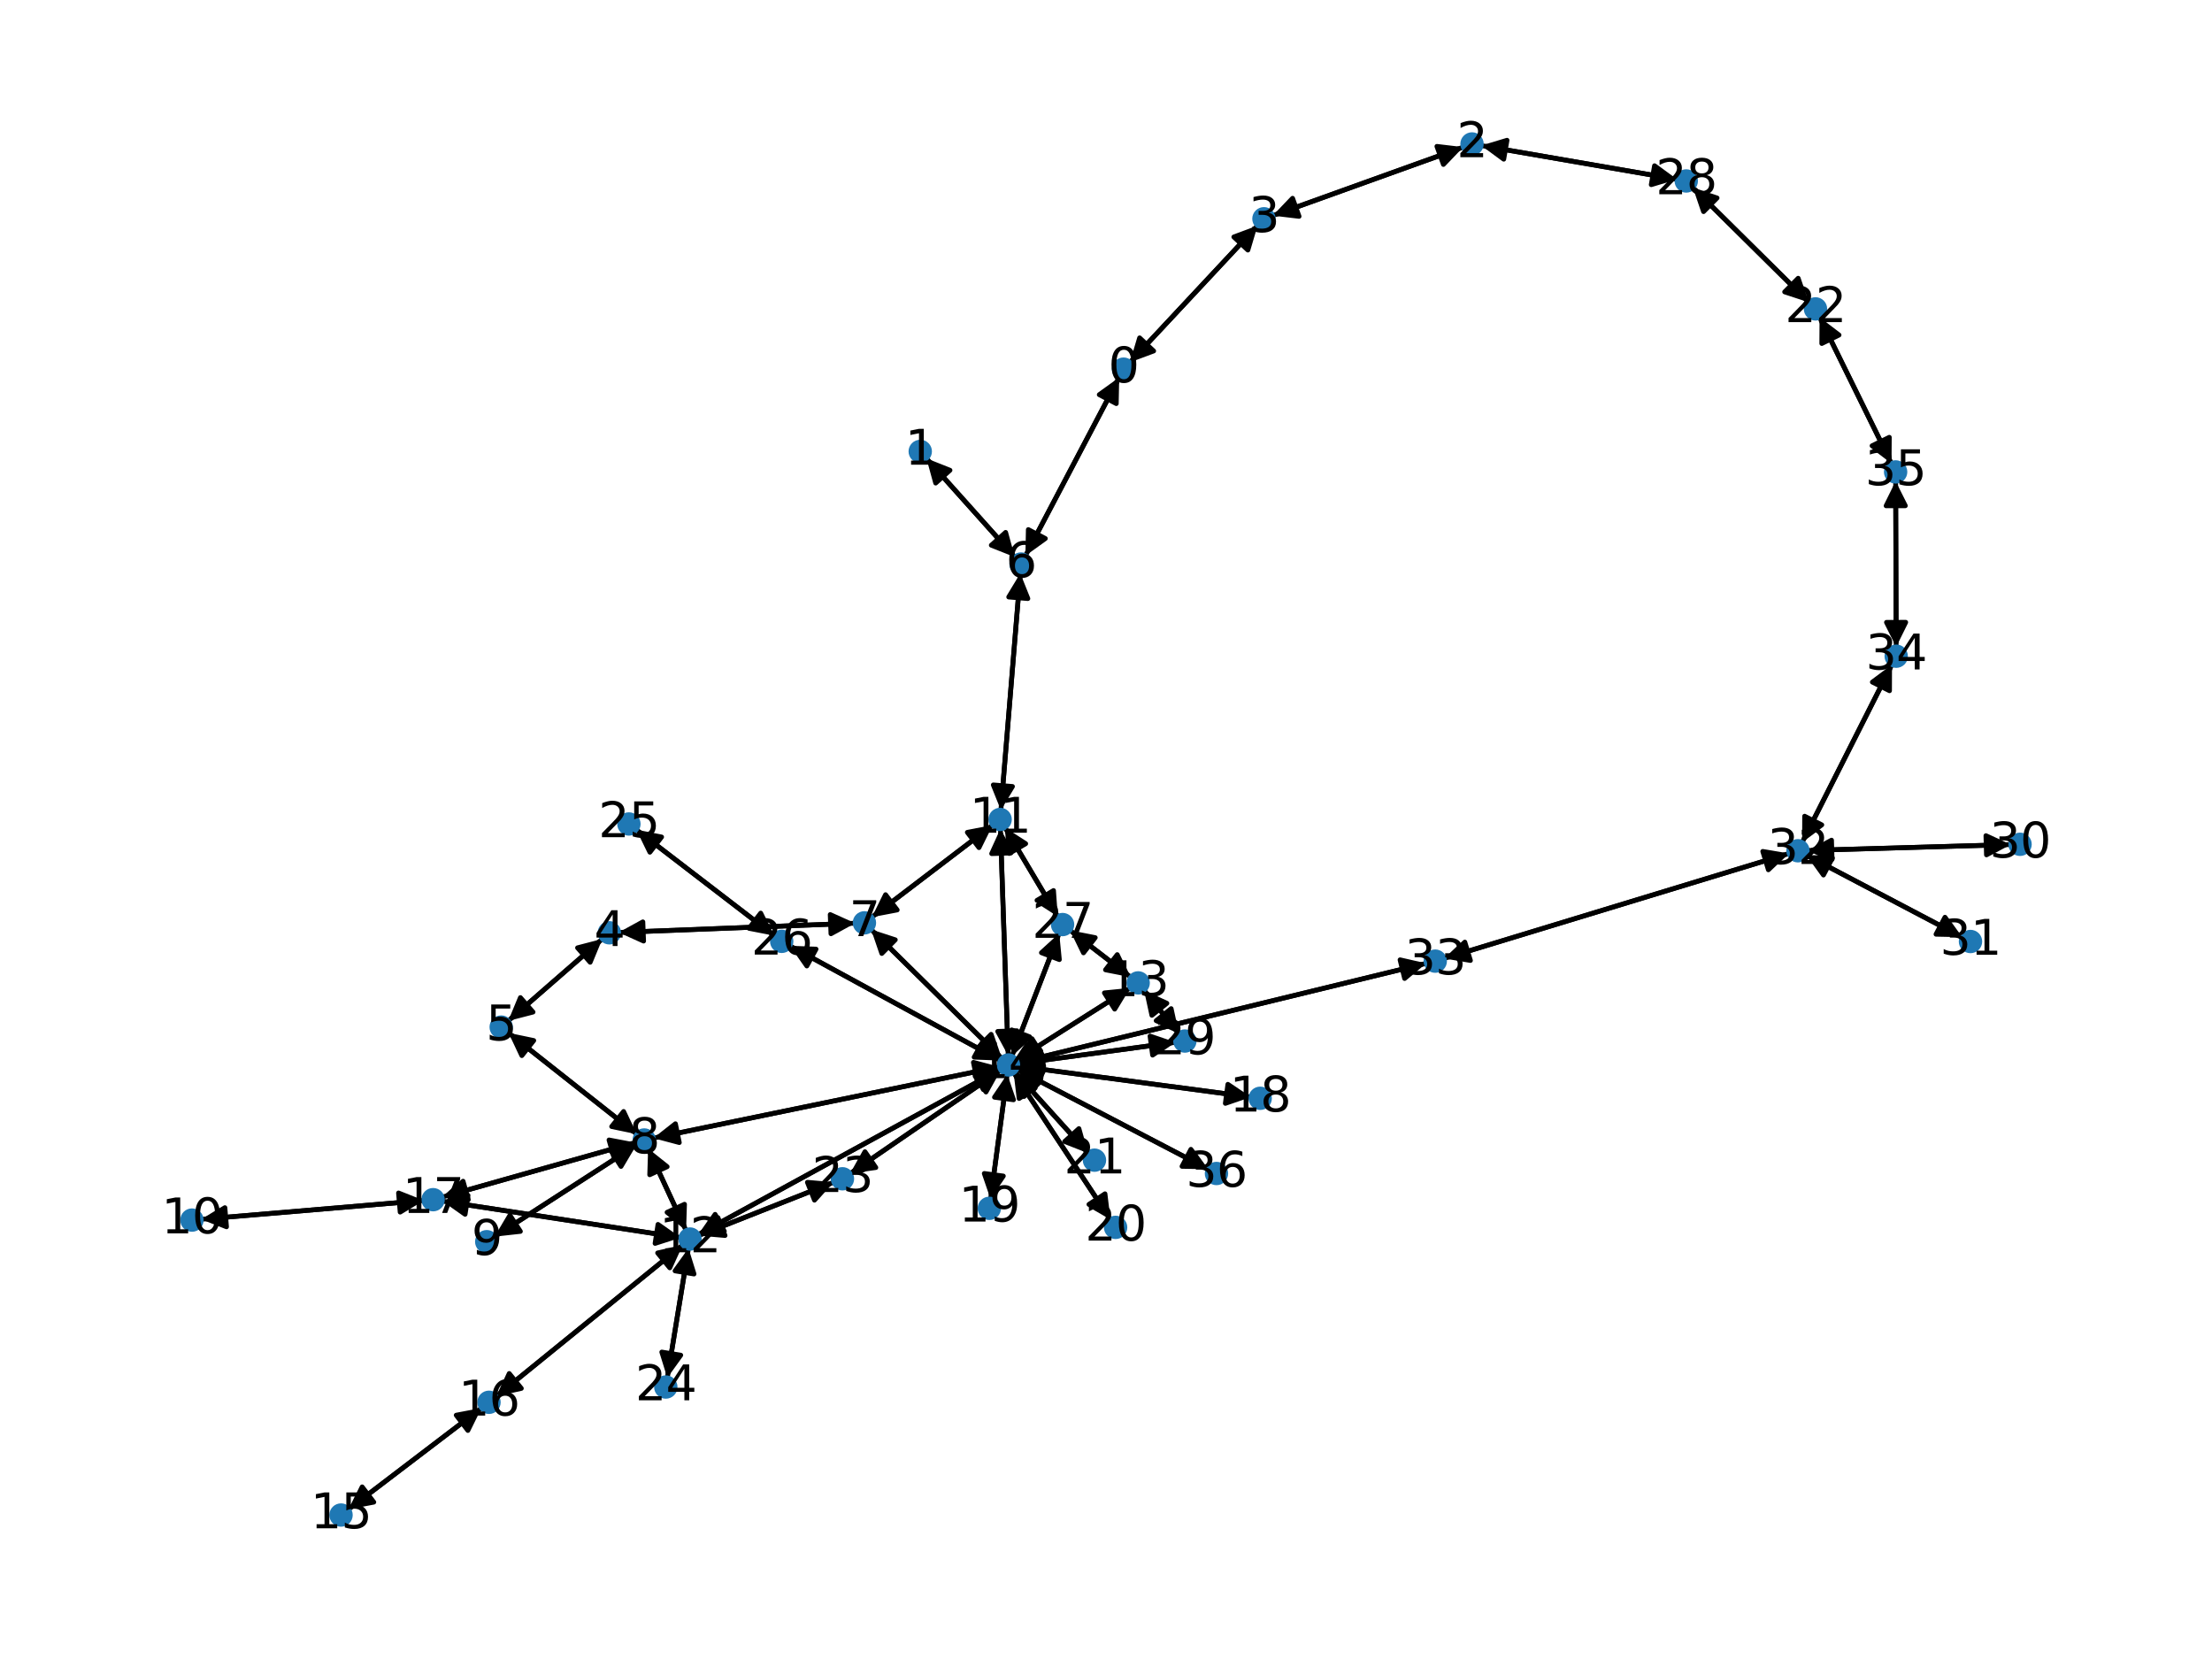 <?xml version="1.0" encoding="utf-8" standalone="no"?>
<!DOCTYPE svg PUBLIC "-//W3C//DTD SVG 1.1//EN"
  "http://www.w3.org/Graphics/SVG/1.1/DTD/svg11.dtd">
<svg xmlns:xlink="http://www.w3.org/1999/xlink" width="460.8pt" height="345.6pt" viewBox="0 0 460.8 345.6" xmlns="http://www.w3.org/2000/svg" version="1.1">
 <defs>
  <style type="text/css">*{stroke-linejoin: round; stroke-linecap: butt}</style>
 </defs>
 <g id="figure_1">
  <g id="patch_1">
   <path d="M 0 345.6 
L 460.8 345.6 
L 460.8 0 
L 0 0 
z
" style="fill: #ffffff"/>
  </g>
  <g id="axes_1">
   <g id="patch_2">
    <path d="M 235.377 75.485 
Q 248.681 61.236 261.223 47.804 
" clip-path="url(#pf5d0f3e84a)" style="fill: none; stroke: #000000; stroke-linecap: round"/>
    <path d="M 257.031 49.363 
L 261.223 47.804 
L 259.955 52.093 
L 257.031 49.363 
z
" clip-path="url(#pf5d0f3e84a)" style="stroke: #000000; stroke-linecap: round"/>
   </g>
   <g id="patch_3">
    <path d="M 233.154 78.614 
Q 223.381 97.198 214.129 114.793 
" clip-path="url(#pf5d0f3e84a)" style="fill: none; stroke: #000000; stroke-linecap: round"/>
    <path d="M 217.761 112.184 
L 214.129 114.793 
L 214.22 110.322 
L 217.761 112.184 
z
" clip-path="url(#pf5d0f3e84a)" style="stroke: #000000; stroke-linecap: round"/>
   </g>
   <g id="patch_4">
    <path d="M 192.993 95.481 
Q 202.203 105.768 210.668 115.223 
" clip-path="url(#pf5d0f3e84a)" style="fill: none; stroke: #000000; stroke-linecap: round"/>
    <path d="M 209.49 110.908 
L 210.668 115.223 
L 206.51 113.577 
L 209.49 110.908 
z
" clip-path="url(#pf5d0f3e84a)" style="stroke: #000000; stroke-linecap: round"/>
   </g>
   <g id="patch_5">
    <path d="M 304.827 30.645 
Q 284.977 37.782 266.179 44.54 
" clip-path="url(#pf5d0f3e84a)" style="fill: none; stroke: #000000; stroke-linecap: round"/>
    <path d="M 270.62 45.069 
L 266.179 44.54 
L 269.267 41.305 
L 270.62 45.069 
z
" clip-path="url(#pf5d0f3e84a)" style="stroke: #000000; stroke-linecap: round"/>
   </g>
   <g id="patch_6">
    <path d="M 308.559 30.32 
Q 328.965 33.845 348.27 37.18 
" clip-path="url(#pf5d0f3e84a)" style="fill: none; stroke: #000000; stroke-linecap: round"/>
    <path d="M 344.669 34.528 
L 348.27 37.18 
L 343.988 38.47 
L 344.669 34.528 
z
" clip-path="url(#pf5d0f3e84a)" style="stroke: #000000; stroke-linecap: round"/>
   </g>
   <g id="patch_7">
    <path d="M 261.982 46.991 
Q 248.678 61.24 236.137 74.671 
" clip-path="url(#pf5d0f3e84a)" style="fill: none; stroke: #000000; stroke-linecap: round"/>
    <path d="M 240.328 73.113 
L 236.137 74.671 
L 237.405 70.383 
L 240.328 73.113 
z
" clip-path="url(#pf5d0f3e84a)" style="stroke: #000000; stroke-linecap: round"/>
   </g>
   <g id="patch_8">
    <path d="M 265.128 44.918 
Q 284.978 37.782 303.775 31.023 
" clip-path="url(#pf5d0f3e84a)" style="fill: none; stroke: #000000; stroke-linecap: round"/>
    <path d="M 299.334 30.495 
L 303.775 31.023 
L 300.688 34.259 
L 299.334 30.495 
z
" clip-path="url(#pf5d0f3e84a)" style="stroke: #000000; stroke-linecap: round"/>
   </g>
   <g id="patch_9">
    <path d="M 125.485 195.591 
Q 115.676 204.139 106.71 211.952 
" clip-path="url(#pf5d0f3e84a)" style="fill: none; stroke: #000000; stroke-linecap: round"/>
    <path d="M 111.04 210.832 
L 106.71 211.952 
L 108.412 207.816 
L 111.04 210.832 
z
" clip-path="url(#pf5d0f3e84a)" style="stroke: #000000; stroke-linecap: round"/>
   </g>
   <g id="patch_10">
    <path d="M 128.881 194.242 
Q 153.512 193.282 177.025 192.365 
" clip-path="url(#pf5d0f3e84a)" style="fill: none; stroke: #000000; stroke-linecap: round"/>
    <path d="M 172.95 190.522 
L 177.025 192.365 
L 173.106 194.519 
L 172.95 190.522 
z
" clip-path="url(#pf5d0f3e84a)" style="stroke: #000000; stroke-linecap: round"/>
   </g>
   <g id="patch_11">
    <path d="M 105.87 212.685 
Q 115.678 204.137 124.644 196.324 
" clip-path="url(#pf5d0f3e84a)" style="fill: none; stroke: #000000; stroke-linecap: round"/>
    <path d="M 120.314 197.444 
L 124.644 196.324 
L 122.942 200.459 
L 120.314 197.444 
z
" clip-path="url(#pf5d0f3e84a)" style="stroke: #000000; stroke-linecap: round"/>
   </g>
   <g id="patch_12">
    <path d="M 105.925 215.155 
Q 119.303 225.717 131.804 235.587 
" clip-path="url(#pf5d0f3e84a)" style="fill: none; stroke: #000000; stroke-linecap: round"/>
    <path d="M 129.904 231.538 
L 131.804 235.587 
L 127.425 234.678 
L 129.904 231.538 
z
" clip-path="url(#pf5d0f3e84a)" style="stroke: #000000; stroke-linecap: round"/>
   </g>
   <g id="patch_13">
    <path d="M 213.606 115.787 
Q 223.379 97.202 232.631 79.607 
" clip-path="url(#pf5d0f3e84a)" style="fill: none; stroke: #000000; stroke-linecap: round"/>
    <path d="M 229 82.217 
L 232.631 79.607 
L 232.54 84.078 
L 229 82.217 
z
" clip-path="url(#pf5d0f3e84a)" style="stroke: #000000; stroke-linecap: round"/>
   </g>
   <g id="patch_14">
    <path d="M 211.416 116.059 
Q 202.206 105.771 193.741 96.317 
" clip-path="url(#pf5d0f3e84a)" style="fill: none; stroke: #000000; stroke-linecap: round"/>
    <path d="M 194.919 100.631 
L 193.741 96.317 
L 197.899 97.963 
L 194.919 100.631 
z
" clip-path="url(#pf5d0f3e84a)" style="stroke: #000000; stroke-linecap: round"/>
   </g>
   <g id="patch_15">
    <path d="M 212.548 119.431 
Q 210.524 144.104 208.593 167.662 
" clip-path="url(#pf5d0f3e84a)" style="fill: none; stroke: #000000; stroke-linecap: round"/>
    <path d="M 210.913 163.839 
L 208.593 167.662 
L 206.926 163.512 
L 210.913 163.839 
z
" clip-path="url(#pf5d0f3e84a)" style="stroke: #000000; stroke-linecap: round"/>
   </g>
   <g id="patch_16">
    <path d="M 178.14 192.322 
Q 153.51 193.282 129.997 194.199 
" clip-path="url(#pf5d0f3e84a)" style="fill: none; stroke: #000000; stroke-linecap: round"/>
    <path d="M 134.072 196.041 
L 129.997 194.199 
L 133.916 192.044 
L 134.072 196.041 
z
" clip-path="url(#pf5d0f3e84a)" style="stroke: #000000; stroke-linecap: round"/>
   </g>
   <g id="patch_17">
    <path d="M 181.619 191.071 
Q 194.209 181.477 205.911 172.561 
" clip-path="url(#pf5d0f3e84a)" style="fill: none; stroke: #000000; stroke-linecap: round"/>
    <path d="M 201.517 173.394 
L 205.911 172.561 
L 203.941 176.576 
L 201.517 173.394 
z
" clip-path="url(#pf5d0f3e84a)" style="stroke: #000000; stroke-linecap: round"/>
   </g>
   <g id="patch_18">
    <path d="M 181.456 193.606 
Q 195.082 207.046 207.912 219.7 
" clip-path="url(#pf5d0f3e84a)" style="fill: none; stroke: #000000; stroke-linecap: round"/>
    <path d="M 206.468 215.467 
L 207.912 219.7 
L 203.659 218.315 
L 206.468 215.467 
z
" clip-path="url(#pf5d0f3e84a)" style="stroke: #000000; stroke-linecap: round"/>
   </g>
   <g id="patch_19">
    <path d="M 132.687 236.284 
Q 119.309 225.722 106.809 215.852 
" clip-path="url(#pf5d0f3e84a)" style="fill: none; stroke: #000000; stroke-linecap: round"/>
    <path d="M 108.709 219.901 
L 106.809 215.852 
L 111.187 216.761 
L 108.709 219.901 
z
" clip-path="url(#pf5d0f3e84a)" style="stroke: #000000; stroke-linecap: round"/>
   </g>
   <g id="patch_20">
    <path d="M 132.338 238.009 
Q 112.212 243.699 93.163 249.085 
" clip-path="url(#pf5d0f3e84a)" style="fill: none; stroke: #000000; stroke-linecap: round"/>
    <path d="M 97.556 249.921 
L 93.163 249.085 
L 96.468 246.072 
L 97.556 249.921 
z
" clip-path="url(#pf5d0f3e84a)" style="stroke: #000000; stroke-linecap: round"/>
   </g>
   <g id="patch_21">
    <path d="M 135.015 239.237 
Q 138.971 247.796 142.458 255.34 
" clip-path="url(#pf5d0f3e84a)" style="fill: none; stroke: #000000; stroke-linecap: round"/>
    <path d="M 142.595 250.87 
L 142.458 255.34 
L 138.964 252.548 
L 142.595 250.87 
z
" clip-path="url(#pf5d0f3e84a)" style="stroke: #000000; stroke-linecap: round"/>
   </g>
   <g id="patch_22">
    <path d="M 136.098 237.091 
Q 172.147 229.664 207.101 222.462 
" clip-path="url(#pf5d0f3e84a)" style="fill: none; stroke: #000000; stroke-linecap: round"/>
    <path d="M 202.78 221.31 
L 207.101 222.462 
L 203.587 225.228 
L 202.78 221.31 
z
" clip-path="url(#pf5d0f3e84a)" style="stroke: #000000; stroke-linecap: round"/>
   </g>
   <g id="patch_23">
    <path d="M 132.574 238.534 
Q 117.798 248.076 103.961 257.011 
" clip-path="url(#pf5d0f3e84a)" style="fill: none; stroke: #000000; stroke-linecap: round"/>
    <path d="M 108.407 256.521 
L 103.961 257.011 
L 106.237 253.161 
L 108.407 256.521 
z
" clip-path="url(#pf5d0f3e84a)" style="stroke: #000000; stroke-linecap: round"/>
   </g>
   <g id="patch_24">
    <path d="M 103.027 257.615 
Q 117.803 248.073 131.639 239.137 
" clip-path="url(#pf5d0f3e84a)" style="fill: none; stroke: #000000; stroke-linecap: round"/>
    <path d="M 127.194 239.627 
L 131.639 239.137 
L 129.364 242.987 
L 127.194 239.627 
z
" clip-path="url(#pf5d0f3e84a)" style="stroke: #000000; stroke-linecap: round"/>
   </g>
   <g id="patch_25">
    <path d="M 41.915 254.004 
Q 65.104 252.042 87.178 250.174 
" clip-path="url(#pf5d0f3e84a)" style="fill: none; stroke: #000000; stroke-linecap: round"/>
    <path d="M 83.023 248.518 
L 87.178 250.174 
L 83.361 252.504 
L 83.023 248.518 
z
" clip-path="url(#pf5d0f3e84a)" style="stroke: #000000; stroke-linecap: round"/>
   </g>
   <g id="patch_26">
    <path d="M 208.501 168.775 
Q 210.525 144.102 212.456 120.544 
" clip-path="url(#pf5d0f3e84a)" style="fill: none; stroke: #000000; stroke-linecap: round"/>
    <path d="M 210.136 124.367 
L 212.456 120.544 
L 214.123 124.694 
L 210.136 124.367 
z
" clip-path="url(#pf5d0f3e84a)" style="stroke: #000000; stroke-linecap: round"/>
   </g>
   <g id="patch_27">
    <path d="M 206.801 171.883 
Q 194.21 181.476 182.509 190.393 
" clip-path="url(#pf5d0f3e84a)" style="fill: none; stroke: #000000; stroke-linecap: round"/>
    <path d="M 186.902 189.559 
L 182.509 190.393 
L 184.478 186.378 
L 186.902 189.559 
z
" clip-path="url(#pf5d0f3e84a)" style="stroke: #000000; stroke-linecap: round"/>
   </g>
   <g id="patch_28">
    <path d="M 209.332 172.373 
Q 214.847 181.655 219.791 189.975 
" clip-path="url(#pf5d0f3e84a)" style="fill: none; stroke: #000000; stroke-linecap: round"/>
    <path d="M 219.467 185.515 
L 219.791 189.975 
L 216.029 187.558 
L 219.467 185.515 
z
" clip-path="url(#pf5d0f3e84a)" style="stroke: #000000; stroke-linecap: round"/>
   </g>
   <g id="patch_29">
    <path d="M 208.409 172.646 
Q 209.216 196.278 209.984 218.792 
" clip-path="url(#pf5d0f3e84a)" style="fill: none; stroke: #000000; stroke-linecap: round"/>
    <path d="M 211.847 214.726 
L 209.984 218.792 
L 207.849 214.863 
L 211.847 214.726 
z
" clip-path="url(#pf5d0f3e84a)" style="stroke: #000000; stroke-linecap: round"/>
   </g>
   <g id="patch_30">
    <path d="M 142.928 256.357 
Q 138.972 247.798 135.485 240.254 
" clip-path="url(#pf5d0f3e84a)" style="fill: none; stroke: #000000; stroke-linecap: round"/>
    <path d="M 135.348 244.724 
L 135.485 240.254 
L 138.979 243.046 
L 135.348 244.724 
z
" clip-path="url(#pf5d0f3e84a)" style="stroke: #000000; stroke-linecap: round"/>
   </g>
   <g id="patch_31">
    <path d="M 145.436 257.185 
Q 176.912 239.981 207.407 223.313 
" clip-path="url(#pf5d0f3e84a)" style="fill: none; stroke: #000000; stroke-linecap: round"/>
    <path d="M 202.937 223.476 
L 207.407 223.313 
L 204.856 226.986 
L 202.937 223.476 
z
" clip-path="url(#pf5d0f3e84a)" style="stroke: #000000; stroke-linecap: round"/>
   </g>
   <g id="patch_32">
    <path d="M 142.234 259.335 
Q 122.802 275.118 104.238 290.197 
" clip-path="url(#pf5d0f3e84a)" style="fill: none; stroke: #000000; stroke-linecap: round"/>
    <path d="M 108.603 289.227 
L 104.238 290.197 
L 106.082 286.122 
L 108.603 289.227 
z
" clip-path="url(#pf5d0f3e84a)" style="stroke: #000000; stroke-linecap: round"/>
   </g>
   <g id="patch_33">
    <path d="M 141.822 257.819 
Q 116.978 254.014 93.24 250.378 
" clip-path="url(#pf5d0f3e84a)" style="fill: none; stroke: #000000; stroke-linecap: round"/>
    <path d="M 96.891 252.96 
L 93.24 250.378 
L 97.497 249.007 
L 96.891 252.96 
z
" clip-path="url(#pf5d0f3e84a)" style="stroke: #000000; stroke-linecap: round"/>
   </g>
   <g id="patch_34">
    <path d="M 145.542 257.4 
Q 159.618 251.837 172.655 246.685 
" clip-path="url(#pf5d0f3e84a)" style="fill: none; stroke: #000000; stroke-linecap: round"/>
    <path d="M 168.2 246.295 
L 172.655 246.685 
L 169.67 250.015 
L 168.2 246.295 
z
" clip-path="url(#pf5d0f3e84a)" style="stroke: #000000; stroke-linecap: round"/>
   </g>
   <g id="patch_35">
    <path d="M 143.427 260.021 
Q 141.22 273.527 139.192 285.93 
" clip-path="url(#pf5d0f3e84a)" style="fill: none; stroke: #000000; stroke-linecap: round"/>
    <path d="M 141.811 282.305 
L 139.192 285.93 
L 137.864 281.66 
L 141.811 282.305 
z
" clip-path="url(#pf5d0f3e84a)" style="stroke: #000000; stroke-linecap: round"/>
   </g>
   <g id="patch_36">
    <path d="M 235.568 203.572 
Q 229.226 198.678 223.768 194.467 
" clip-path="url(#pf5d0f3e84a)" style="fill: none; stroke: #000000; stroke-linecap: round"/>
    <path d="M 225.713 198.494 
L 223.768 194.467 
L 228.157 195.327 
L 225.713 198.494 
z
" clip-path="url(#pf5d0f3e84a)" style="stroke: #000000; stroke-linecap: round"/>
   </g>
   <g id="patch_37">
    <path d="M 238.316 206.267 
Q 241.966 210.813 244.917 214.488 
" clip-path="url(#pf5d0f3e84a)" style="fill: none; stroke: #000000; stroke-linecap: round"/>
    <path d="M 243.972 210.117 
L 244.917 214.488 
L 240.853 212.621 
L 243.972 210.117 
z
" clip-path="url(#pf5d0f3e84a)" style="stroke: #000000; stroke-linecap: round"/>
   </g>
   <g id="patch_38">
    <path d="M 235.463 205.792 
Q 223.595 213.301 212.672 220.212 
" clip-path="url(#pf5d0f3e84a)" style="fill: none; stroke: #000000; stroke-linecap: round"/>
    <path d="M 217.121 219.764 
L 212.672 220.212 
L 214.983 216.383 
L 217.121 219.764 
z
" clip-path="url(#pf5d0f3e84a)" style="stroke: #000000; stroke-linecap: round"/>
   </g>
   <g id="patch_39">
    <path d="M 208.709 220.486 
Q 195.083 207.047 182.253 194.393 
" clip-path="url(#pf5d0f3e84a)" style="fill: none; stroke: #000000; stroke-linecap: round"/>
    <path d="M 183.696 198.626 
L 182.253 194.393 
L 186.505 195.778 
L 183.696 198.626 
z
" clip-path="url(#pf5d0f3e84a)" style="stroke: #000000; stroke-linecap: round"/>
   </g>
   <g id="patch_40">
    <path d="M 208.194 222.237 
Q 172.145 229.664 137.191 236.866 
" clip-path="url(#pf5d0f3e84a)" style="fill: none; stroke: #000000; stroke-linecap: round"/>
    <path d="M 141.512 238.017 
L 137.191 236.866 
L 140.705 234.1 
L 141.512 238.017 
z
" clip-path="url(#pf5d0f3e84a)" style="stroke: #000000; stroke-linecap: round"/>
   </g>
   <g id="patch_41">
    <path d="M 210.022 219.908 
Q 209.216 196.276 208.447 173.762 
" clip-path="url(#pf5d0f3e84a)" style="fill: none; stroke: #000000; stroke-linecap: round"/>
    <path d="M 206.585 177.828 
L 208.447 173.762 
L 210.583 177.691 
L 206.585 177.828 
z
" clip-path="url(#pf5d0f3e84a)" style="stroke: #000000; stroke-linecap: round"/>
   </g>
   <g id="patch_42">
    <path d="M 208.392 222.774 
Q 176.916 239.979 146.421 256.647 
" clip-path="url(#pf5d0f3e84a)" style="fill: none; stroke: #000000; stroke-linecap: round"/>
    <path d="M 150.89 256.483 
L 146.421 256.647 
L 148.972 252.973 
L 150.89 256.483 
z
" clip-path="url(#pf5d0f3e84a)" style="stroke: #000000; stroke-linecap: round"/>
   </g>
   <g id="patch_43">
    <path d="M 211.727 220.81 
Q 223.595 213.301 234.519 206.39 
" clip-path="url(#pf5d0f3e84a)" style="fill: none; stroke: #000000; stroke-linecap: round"/>
    <path d="M 230.069 206.838 
L 234.519 206.39 
L 232.208 210.219 
L 230.069 206.838 
z
" clip-path="url(#pf5d0f3e84a)" style="stroke: #000000; stroke-linecap: round"/>
   </g>
   <g id="patch_44">
    <path d="M 211.968 221.389 
Q 254.537 211.036 296.019 200.946 
" clip-path="url(#pf5d0f3e84a)" style="fill: none; stroke: #000000; stroke-linecap: round"/>
    <path d="M 291.66 199.948 
L 296.019 200.946 
L 292.605 203.835 
L 291.66 199.948 
z
" clip-path="url(#pf5d0f3e84a)" style="stroke: #000000; stroke-linecap: round"/>
   </g>
   <g id="patch_45">
    <path d="M 211.805 222.742 
Q 231.753 233.154 250.71 243.048 
" clip-path="url(#pf5d0f3e84a)" style="fill: none; stroke: #000000; stroke-linecap: round"/>
    <path d="M 248.089 239.425 
L 250.71 243.048 
L 246.238 242.971 
L 248.089 239.425 
z
" clip-path="url(#pf5d0f3e84a)" style="stroke: #000000; stroke-linecap: round"/>
   </g>
   <g id="patch_46">
    <path d="M 212.005 222.101 
Q 236.302 225.32 259.491 228.393 
" clip-path="url(#pf5d0f3e84a)" style="fill: none; stroke: #000000; stroke-linecap: round"/>
    <path d="M 255.788 225.884 
L 259.491 228.393 
L 255.263 229.85 
L 255.788 225.884 
z
" clip-path="url(#pf5d0f3e84a)" style="stroke: #000000; stroke-linecap: round"/>
   </g>
   <g id="patch_47">
    <path d="M 209.831 223.768 
Q 208.09 236.782 206.497 248.687 
" clip-path="url(#pf5d0f3e84a)" style="fill: none; stroke: #000000; stroke-linecap: round"/>
    <path d="M 209.01 244.988 
L 206.497 248.687 
L 205.045 244.457 
L 209.01 244.988 
z
" clip-path="url(#pf5d0f3e84a)" style="stroke: #000000; stroke-linecap: round"/>
   </g>
   <g id="patch_48">
    <path d="M 211.153 223.462 
Q 221.244 238.763 230.719 253.132 
" clip-path="url(#pf5d0f3e84a)" style="fill: none; stroke: #000000; stroke-linecap: round"/>
    <path d="M 230.187 248.691 
L 230.719 253.132 
L 226.847 250.894 
L 230.187 248.691 
z
" clip-path="url(#pf5d0f3e84a)" style="stroke: #000000; stroke-linecap: round"/>
   </g>
   <g id="patch_49">
    <path d="M 211.385 223.283 
Q 219.044 231.766 225.954 239.419 
" clip-path="url(#pf5d0f3e84a)" style="fill: none; stroke: #000000; stroke-linecap: round"/>
    <path d="M 224.758 235.109 
L 225.954 239.419 
L 221.789 237.79 
L 224.758 235.109 
z
" clip-path="url(#pf5d0f3e84a)" style="stroke: #000000; stroke-linecap: round"/>
   </g>
   <g id="patch_50">
    <path d="M 208.49 222.942 
Q 192.793 233.704 178.018 243.833 
" clip-path="url(#pf5d0f3e84a)" style="fill: none; stroke: #000000; stroke-linecap: round"/>
    <path d="M 182.448 243.221 
L 178.018 243.833 
L 180.187 239.922 
L 182.448 243.221 
z
" clip-path="url(#pf5d0f3e84a)" style="stroke: #000000; stroke-linecap: round"/>
   </g>
   <g id="patch_51">
    <path d="M 208.39 220.921 
Q 186.466 208.974 165.525 197.561 
" clip-path="url(#pf5d0f3e84a)" style="fill: none; stroke: #000000; stroke-linecap: round"/>
    <path d="M 168.08 201.231 
L 165.525 197.561 
L 169.994 197.719 
L 168.08 201.231 
z
" clip-path="url(#pf5d0f3e84a)" style="stroke: #000000; stroke-linecap: round"/>
   </g>
   <g id="patch_52">
    <path d="M 210.785 220.037 
Q 215.721 207.223 220.255 195.452 
" clip-path="url(#pf5d0f3e84a)" style="fill: none; stroke: #000000; stroke-linecap: round"/>
    <path d="M 216.951 198.466 
L 220.255 195.452 
L 220.684 199.903 
L 216.951 198.466 
z
" clip-path="url(#pf5d0f3e84a)" style="stroke: #000000; stroke-linecap: round"/>
   </g>
   <g id="patch_53">
    <path d="M 212.003 221.587 
Q 228.457 219.358 243.803 217.279 
" clip-path="url(#pf5d0f3e84a)" style="fill: none; stroke: #000000; stroke-linecap: round"/>
    <path d="M 239.571 215.834 
L 243.803 217.279 
L 240.108 219.798 
L 239.571 215.834 
z
" clip-path="url(#pf5d0f3e84a)" style="stroke: #000000; stroke-linecap: round"/>
   </g>
   <g id="patch_54">
    <path d="M 72.582 314.437 
Q 86.453 303.868 99.434 293.976 
" clip-path="url(#pf5d0f3e84a)" style="fill: none; stroke: #000000; stroke-linecap: round"/>
    <path d="M 95.041 294.809 
L 99.434 293.976 
L 97.465 297.991 
L 95.041 294.809 
z
" clip-path="url(#pf5d0f3e84a)" style="stroke: #000000; stroke-linecap: round"/>
   </g>
   <g id="patch_55">
    <path d="M 103.37 290.901 
Q 122.802 275.118 141.366 260.04 
" clip-path="url(#pf5d0f3e84a)" style="fill: none; stroke: #000000; stroke-linecap: round"/>
    <path d="M 137 261.01 
L 141.366 260.04 
L 139.522 264.114 
L 137 261.01 
z
" clip-path="url(#pf5d0f3e84a)" style="stroke: #000000; stroke-linecap: round"/>
   </g>
   <g id="patch_56">
    <path d="M 100.325 293.297 
Q 86.455 303.866 73.473 313.758 
" clip-path="url(#pf5d0f3e84a)" style="fill: none; stroke: #000000; stroke-linecap: round"/>
    <path d="M 77.867 312.925 
L 73.473 313.758 
L 75.443 309.743 
L 77.867 312.925 
z
" clip-path="url(#pf5d0f3e84a)" style="stroke: #000000; stroke-linecap: round"/>
   </g>
   <g id="patch_57">
    <path d="M 92.089 249.388 
Q 112.214 243.698 131.264 238.312 
" clip-path="url(#pf5d0f3e84a)" style="fill: none; stroke: #000000; stroke-linecap: round"/>
    <path d="M 126.871 237.476 
L 131.264 238.312 
L 127.959 241.325 
L 126.871 237.476 
z
" clip-path="url(#pf5d0f3e84a)" style="stroke: #000000; stroke-linecap: round"/>
   </g>
   <g id="patch_58">
    <path d="M 88.295 250.079 
Q 65.106 252.041 43.032 253.909 
" clip-path="url(#pf5d0f3e84a)" style="fill: none; stroke: #000000; stroke-linecap: round"/>
    <path d="M 47.186 255.565 
L 43.032 253.909 
L 46.849 251.579 
L 47.186 255.565 
z
" clip-path="url(#pf5d0f3e84a)" style="stroke: #000000; stroke-linecap: round"/>
   </g>
   <g id="patch_59">
    <path d="M 92.141 250.21 
Q 116.984 254.015 140.723 257.65 
" clip-path="url(#pf5d0f3e84a)" style="fill: none; stroke: #000000; stroke-linecap: round"/>
    <path d="M 137.071 255.068 
L 140.723 257.65 
L 136.466 259.022 
L 137.071 255.068 
z
" clip-path="url(#pf5d0f3e84a)" style="stroke: #000000; stroke-linecap: round"/>
   </g>
   <g id="patch_60">
    <path d="M 260.603 228.54 
Q 236.306 225.321 213.118 222.248 
" clip-path="url(#pf5d0f3e84a)" style="fill: none; stroke: #000000; stroke-linecap: round"/>
    <path d="M 216.82 224.756 
L 213.118 222.248 
L 217.346 220.791 
L 216.82 224.756 
z
" clip-path="url(#pf5d0f3e84a)" style="stroke: #000000; stroke-linecap: round"/>
   </g>
   <g id="patch_61">
    <path d="M 206.349 249.795 
Q 208.09 236.781 209.683 224.876 
" clip-path="url(#pf5d0f3e84a)" style="fill: none; stroke: #000000; stroke-linecap: round"/>
    <path d="M 207.17 228.575 
L 209.683 224.876 
L 211.135 229.105 
L 207.17 228.575 
z
" clip-path="url(#pf5d0f3e84a)" style="stroke: #000000; stroke-linecap: round"/>
   </g>
   <g id="patch_62">
    <path d="M 231.336 254.067 
Q 221.245 238.765 211.77 224.397 
" clip-path="url(#pf5d0f3e84a)" style="fill: none; stroke: #000000; stroke-linecap: round"/>
    <path d="M 212.302 228.837 
L 211.77 224.397 
L 215.642 226.635 
L 212.302 228.837 
z
" clip-path="url(#pf5d0f3e84a)" style="stroke: #000000; stroke-linecap: round"/>
   </g>
   <g id="patch_63">
    <path d="M 226.703 240.248 
Q 219.044 231.765 212.134 224.112 
" clip-path="url(#pf5d0f3e84a)" style="fill: none; stroke: #000000; stroke-linecap: round"/>
    <path d="M 213.33 228.421 
L 212.134 224.112 
L 216.299 225.74 
L 213.33 228.421 
z
" clip-path="url(#pf5d0f3e84a)" style="stroke: #000000; stroke-linecap: round"/>
   </g>
   <g id="patch_64">
    <path d="M 379.052 66.084 
Q 386.546 81.329 393.546 95.57 
" clip-path="url(#pf5d0f3e84a)" style="fill: none; stroke: #000000; stroke-linecap: round"/>
    <path d="M 393.577 91.098 
L 393.546 95.57 
L 389.987 92.863 
L 393.577 91.098 
z
" clip-path="url(#pf5d0f3e84a)" style="stroke: #000000; stroke-linecap: round"/>
   </g>
   <g id="patch_65">
    <path d="M 376.821 62.984 
Q 364.737 51.022 353.447 39.847 
" clip-path="url(#pf5d0f3e84a)" style="fill: none; stroke: #000000; stroke-linecap: round"/>
    <path d="M 354.883 44.082 
L 353.447 39.847 
L 357.697 41.239 
L 354.883 44.082 
z
" clip-path="url(#pf5d0f3e84a)" style="stroke: #000000; stroke-linecap: round"/>
   </g>
   <g id="patch_66">
    <path d="M 173.695 246.274 
Q 159.618 251.837 146.582 256.989 
" clip-path="url(#pf5d0f3e84a)" style="fill: none; stroke: #000000; stroke-linecap: round"/>
    <path d="M 151.037 257.379 
L 146.582 256.989 
L 149.567 253.659 
L 151.037 257.379 
z
" clip-path="url(#pf5d0f3e84a)" style="stroke: #000000; stroke-linecap: round"/>
   </g>
   <g id="patch_67">
    <path d="M 177.096 244.466 
Q 192.792 233.704 207.567 223.575 
" clip-path="url(#pf5d0f3e84a)" style="fill: none; stroke: #000000; stroke-linecap: round"/>
    <path d="M 203.137 224.187 
L 207.567 223.575 
L 205.399 227.486 
L 203.137 224.187 
z
" clip-path="url(#pf5d0f3e84a)" style="stroke: #000000; stroke-linecap: round"/>
   </g>
   <g id="patch_68">
    <path d="M 139.011 287.035 
Q 141.219 273.529 143.247 261.126 
" clip-path="url(#pf5d0f3e84a)" style="fill: none; stroke: #000000; stroke-linecap: round"/>
    <path d="M 140.628 264.751 
L 143.247 261.126 
L 144.575 265.396 
L 140.628 264.751 
z
" clip-path="url(#pf5d0f3e84a)" style="stroke: #000000; stroke-linecap: round"/>
   </g>
   <g id="patch_69">
    <path d="M 132.546 172.829 
Q 146.928 183.875 160.423 194.241 
" clip-path="url(#pf5d0f3e84a)" style="fill: none; stroke: #000000; stroke-linecap: round"/>
    <path d="M 158.469 190.218 
L 160.423 194.241 
L 156.032 193.39 
L 158.469 190.218 
z
" clip-path="url(#pf5d0f3e84a)" style="stroke: #000000; stroke-linecap: round"/>
   </g>
   <g id="patch_70">
    <path d="M 164.543 197.026 
Q 186.466 208.974 207.408 220.386 
" clip-path="url(#pf5d0f3e84a)" style="fill: none; stroke: #000000; stroke-linecap: round"/>
    <path d="M 204.853 216.716 
L 207.408 220.386 
L 202.939 220.228 
L 204.853 216.716 
z
" clip-path="url(#pf5d0f3e84a)" style="stroke: #000000; stroke-linecap: round"/>
   </g>
   <g id="patch_71">
    <path d="M 161.31 194.922 
Q 146.928 183.875 133.433 173.51 
" clip-path="url(#pf5d0f3e84a)" style="fill: none; stroke: #000000; stroke-linecap: round"/>
    <path d="M 135.387 177.533 
L 133.433 173.51 
L 137.823 174.36 
L 135.387 177.533 
z
" clip-path="url(#pf5d0f3e84a)" style="stroke: #000000; stroke-linecap: round"/>
   </g>
   <g id="patch_72">
    <path d="M 220.363 190.938 
Q 214.848 181.656 209.905 173.336 
" clip-path="url(#pf5d0f3e84a)" style="fill: none; stroke: #000000; stroke-linecap: round"/>
    <path d="M 210.228 177.796 
L 209.905 173.336 
L 213.667 175.753 
L 210.228 177.796 
z
" clip-path="url(#pf5d0f3e84a)" style="stroke: #000000; stroke-linecap: round"/>
   </g>
   <g id="patch_73">
    <path d="M 222.887 193.787 
Q 229.229 198.681 234.687 202.891 
" clip-path="url(#pf5d0f3e84a)" style="fill: none; stroke: #000000; stroke-linecap: round"/>
    <path d="M 232.741 198.864 
L 234.687 202.891 
L 230.298 202.031 
L 232.741 198.864 
z
" clip-path="url(#pf5d0f3e84a)" style="stroke: #000000; stroke-linecap: round"/>
   </g>
   <g id="patch_74">
    <path d="M 220.655 194.413 
Q 215.72 207.227 211.185 218.998 
" clip-path="url(#pf5d0f3e84a)" style="fill: none; stroke: #000000; stroke-linecap: round"/>
    <path d="M 214.49 215.985 
L 211.185 218.998 
L 210.757 214.547 
L 214.49 215.985 
z
" clip-path="url(#pf5d0f3e84a)" style="stroke: #000000; stroke-linecap: round"/>
   </g>
   <g id="patch_75">
    <path d="M 349.368 37.369 
Q 328.962 33.844 309.657 30.51 
" clip-path="url(#pf5d0f3e84a)" style="fill: none; stroke: #000000; stroke-linecap: round"/>
    <path d="M 313.258 33.161 
L 309.657 30.51 
L 313.939 29.22 
L 313.258 33.161 
z
" clip-path="url(#pf5d0f3e84a)" style="stroke: #000000; stroke-linecap: round"/>
   </g>
   <g id="patch_76">
    <path d="M 352.655 39.062 
Q 364.739 51.024 376.029 62.199 
" clip-path="url(#pf5d0f3e84a)" style="fill: none; stroke: #000000; stroke-linecap: round"/>
    <path d="M 374.593 57.964 
L 376.029 62.199 
L 371.779 60.807 
L 374.593 57.964 
z
" clip-path="url(#pf5d0f3e84a)" style="stroke: #000000; stroke-linecap: round"/>
   </g>
   <g id="patch_77">
    <path d="M 245.615 215.358 
Q 241.965 210.811 239.014 207.136 
" clip-path="url(#pf5d0f3e84a)" style="fill: none; stroke: #000000; stroke-linecap: round"/>
    <path d="M 239.959 211.507 
L 239.014 207.136 
L 243.078 209.003 
L 239.959 211.507 
z
" clip-path="url(#pf5d0f3e84a)" style="stroke: #000000; stroke-linecap: round"/>
   </g>
   <g id="patch_78">
    <path d="M 244.914 217.128 
Q 228.46 219.358 213.114 221.437 
" clip-path="url(#pf5d0f3e84a)" style="fill: none; stroke: #000000; stroke-linecap: round"/>
    <path d="M 217.346 222.882 
L 213.114 221.437 
L 216.809 218.918 
L 217.346 222.882 
z
" clip-path="url(#pf5d0f3e84a)" style="stroke: #000000; stroke-linecap: round"/>
   </g>
   <g id="patch_79">
    <path d="M 418.879 175.937 
Q 397.68 176.554 377.599 177.139 
" clip-path="url(#pf5d0f3e84a)" style="fill: none; stroke: #000000; stroke-linecap: round"/>
    <path d="M 381.655 179.021 
L 377.599 177.139 
L 381.539 175.023 
L 381.655 179.021 
z
" clip-path="url(#pf5d0f3e84a)" style="stroke: #000000; stroke-linecap: round"/>
   </g>
   <g id="patch_80">
    <path d="M 408.773 195.232 
Q 392.518 186.681 377.253 178.651 
" clip-path="url(#pf5d0f3e84a)" style="fill: none; stroke: #000000; stroke-linecap: round"/>
    <path d="M 379.862 182.283 
L 377.253 178.651 
L 381.724 178.743 
L 379.862 182.283 
z
" clip-path="url(#pf5d0f3e84a)" style="stroke: #000000; stroke-linecap: round"/>
   </g>
   <g id="patch_81">
    <path d="M 376.481 177.171 
Q 397.68 176.554 417.761 175.97 
" clip-path="url(#pf5d0f3e84a)" style="fill: none; stroke: #000000; stroke-linecap: round"/>
    <path d="M 413.705 174.087 
L 417.761 175.97 
L 413.821 178.085 
L 413.705 174.087 
z
" clip-path="url(#pf5d0f3e84a)" style="stroke: #000000; stroke-linecap: round"/>
   </g>
   <g id="patch_82">
    <path d="M 376.262 178.13 
Q 392.517 186.68 407.782 194.71 
" clip-path="url(#pf5d0f3e84a)" style="fill: none; stroke: #000000; stroke-linecap: round"/>
    <path d="M 405.173 191.078 
L 407.782 194.71 
L 403.31 194.618 
L 405.173 191.078 
z
" clip-path="url(#pf5d0f3e84a)" style="stroke: #000000; stroke-linecap: round"/>
   </g>
   <g id="patch_83">
    <path d="M 372.697 177.79 
Q 336.767 188.726 301.907 199.336 
" clip-path="url(#pf5d0f3e84a)" style="fill: none; stroke: #000000; stroke-linecap: round"/>
    <path d="M 306.316 200.084 
L 301.907 199.336 
L 305.151 196.258 
L 306.316 200.084 
z
" clip-path="url(#pf5d0f3e84a)" style="stroke: #000000; stroke-linecap: round"/>
   </g>
   <g id="patch_84">
    <path d="M 375.42 175.498 
Q 384.781 156.961 393.637 139.422 
" clip-path="url(#pf5d0f3e84a)" style="fill: none; stroke: #000000; stroke-linecap: round"/>
    <path d="M 390.049 142.091 
L 393.637 139.422 
L 393.62 143.894 
L 390.049 142.091 
z
" clip-path="url(#pf5d0f3e84a)" style="stroke: #000000; stroke-linecap: round"/>
   </g>
   <g id="patch_85">
    <path d="M 297.108 200.681 
Q 254.54 211.035 213.058 221.124 
" clip-path="url(#pf5d0f3e84a)" style="fill: none; stroke: #000000; stroke-linecap: round"/>
    <path d="M 217.417 222.122 
L 213.058 221.124 
L 216.472 218.236 
L 217.417 222.122 
z
" clip-path="url(#pf5d0f3e84a)" style="stroke: #000000; stroke-linecap: round"/>
   </g>
   <g id="patch_86">
    <path d="M 300.838 199.661 
Q 336.768 188.726 371.628 178.116 
" clip-path="url(#pf5d0f3e84a)" style="fill: none; stroke: #000000; stroke-linecap: round"/>
    <path d="M 367.219 177.367 
L 371.628 178.116 
L 368.384 181.194 
L 367.219 177.367 
z
" clip-path="url(#pf5d0f3e84a)" style="stroke: #000000; stroke-linecap: round"/>
   </g>
   <g id="patch_87">
    <path d="M 394.14 138.427 
Q 384.779 156.964 375.922 174.503 
" clip-path="url(#pf5d0f3e84a)" style="fill: none; stroke: #000000; stroke-linecap: round"/>
    <path d="M 379.511 171.834 
L 375.922 174.503 
L 375.94 170.031 
L 379.511 171.834 
z
" clip-path="url(#pf5d0f3e84a)" style="stroke: #000000; stroke-linecap: round"/>
   </g>
   <g id="patch_88">
    <path d="M 395.007 134.762 
Q 394.953 117.503 394.902 101.362 
" clip-path="url(#pf5d0f3e84a)" style="fill: none; stroke: #000000; stroke-linecap: round"/>
    <path d="M 392.915 105.368 
L 394.902 101.362 
L 396.915 105.356 
L 392.915 105.368 
z
" clip-path="url(#pf5d0f3e84a)" style="stroke: #000000; stroke-linecap: round"/>
   </g>
   <g id="patch_89">
    <path d="M 394.038 96.571 
Q 386.545 81.327 379.544 67.085 
" clip-path="url(#pf5d0f3e84a)" style="fill: none; stroke: #000000; stroke-linecap: round"/>
    <path d="M 379.514 71.557 
L 379.544 67.085 
L 383.104 69.793 
L 379.514 71.557 
z
" clip-path="url(#pf5d0f3e84a)" style="stroke: #000000; stroke-linecap: round"/>
   </g>
   <g id="patch_90">
    <path d="M 394.898 100.244 
Q 394.953 117.503 395.004 133.644 
" clip-path="url(#pf5d0f3e84a)" style="fill: none; stroke: #000000; stroke-linecap: round"/>
    <path d="M 396.991 129.637 
L 395.004 133.644 
L 392.991 129.65 
L 396.991 129.637 
z
" clip-path="url(#pf5d0f3e84a)" style="stroke: #000000; stroke-linecap: round"/>
   </g>
   <g id="patch_91">
    <path d="M 251.699 243.565 
Q 231.751 233.153 212.794 223.259 
" clip-path="url(#pf5d0f3e84a)" style="fill: none; stroke: #000000; stroke-linecap: round"/>
    <path d="M 215.414 226.883 
L 212.794 223.259 
L 217.265 223.337 
L 215.414 226.883 
z
" clip-path="url(#pf5d0f3e84a)" style="stroke: #000000; stroke-linecap: round"/>
   </g>
   <g id="PathCollection_1">
    <defs>
     <path id="mf2dd5a4ec2" d="M 0 1.936 
C 0.514 1.936 1.006 1.732 1.369 1.369 
C 1.732 1.006 1.936 0.514 1.936 0 
C 1.936 -0.514 1.732 -1.006 1.369 -1.369 
C 1.006 -1.732 0.514 -1.936 0 -1.936 
C -0.514 -1.936 -1.006 -1.732 -1.369 -1.369 
C -1.732 -1.006 -1.936 -0.514 -1.936 0 
C -1.936 0.514 -1.732 1.006 -1.369 1.369 
C -1.006 1.732 -0.514 1.936 0 1.936 
z
" style="stroke: #1f78b4"/>
    </defs>
    <g clip-path="url(#pf5d0f3e84a)">
     <use xlink:href="#mf2dd5a4ec2" x="234.054" y="76.902" style="fill: #1f78b4; stroke: #1f78b4"/>
     <use xlink:href="#mf2dd5a4ec2" x="191.703" y="94.04" style="fill: #1f78b4; stroke: #1f78b4"/>
     <use xlink:href="#mf2dd5a4ec2" x="306.649" y="29.99" style="fill: #1f78b4; stroke: #1f78b4"/>
     <use xlink:href="#mf2dd5a4ec2" x="263.305" y="45.574" style="fill: #1f78b4; stroke: #1f78b4"/>
     <use xlink:href="#mf2dd5a4ec2" x="126.945" y="194.318" style="fill: #1f78b4; stroke: #1f78b4"/>
     <use xlink:href="#mf2dd5a4ec2" x="104.409" y="213.958" style="fill: #1f78b4; stroke: #1f78b4"/>
     <use xlink:href="#mf2dd5a4ec2" x="212.706" y="117.499" style="fill: #1f78b4; stroke: #1f78b4"/>
     <use xlink:href="#mf2dd5a4ec2" x="180.076" y="192.246" style="fill: #1f78b4; stroke: #1f78b4"/>
     <use xlink:href="#mf2dd5a4ec2" x="134.204" y="237.481" style="fill: #1f78b4; stroke: #1f78b4"/>
     <use xlink:href="#mf2dd5a4ec2" x="101.397" y="258.667" style="fill: #1f78b4; stroke: #1f78b4"/>
     <use xlink:href="#mf2dd5a4ec2" x="39.987" y="254.167" style="fill: #1f78b4; stroke: #1f78b4"/>
     <use xlink:href="#mf2dd5a4ec2" x="208.343" y="170.707" style="fill: #1f78b4; stroke: #1f78b4"/>
     <use xlink:href="#mf2dd5a4ec2" x="143.739" y="258.113" style="fill: #1f78b4; stroke: #1f78b4"/>
     <use xlink:href="#mf2dd5a4ec2" x="237.102" y="204.755" style="fill: #1f78b4; stroke: #1f78b4"/>
     <use xlink:href="#mf2dd5a4ec2" x="210.088" y="221.847" style="fill: #1f78b4; stroke: #1f78b4"/>
     <use xlink:href="#mf2dd5a4ec2" x="71.044" y="315.61" style="fill: #1f78b4; stroke: #1f78b4"/>
     <use xlink:href="#mf2dd5a4ec2" x="101.864" y="292.124" style="fill: #1f78b4; stroke: #1f78b4"/>
     <use xlink:href="#mf2dd5a4ec2" x="90.223" y="249.916" style="fill: #1f78b4; stroke: #1f78b4"/>
     <use xlink:href="#mf2dd5a4ec2" x="262.52" y="228.794" style="fill: #1f78b4; stroke: #1f78b4"/>
     <use xlink:href="#mf2dd5a4ec2" x="206.091" y="251.716" style="fill: #1f78b4; stroke: #1f78b4"/>
     <use xlink:href="#mf2dd5a4ec2" x="232.401" y="255.682" style="fill: #1f78b4; stroke: #1f78b4"/>
     <use xlink:href="#mf2dd5a4ec2" x="227.999" y="241.684" style="fill: #1f78b4; stroke: #1f78b4"/>
     <use xlink:href="#mf2dd5a4ec2" x="378.198" y="64.347" style="fill: #1f78b4; stroke: #1f78b4"/>
     <use xlink:href="#mf2dd5a4ec2" x="175.497" y="245.561" style="fill: #1f78b4; stroke: #1f78b4"/>
     <use xlink:href="#mf2dd5a4ec2" x="138.699" y="288.943" style="fill: #1f78b4; stroke: #1f78b4"/>
     <use xlink:href="#mf2dd5a4ec2" x="131.011" y="171.65" style="fill: #1f78b4; stroke: #1f78b4"/>
     <use xlink:href="#mf2dd5a4ec2" x="162.845" y="196.1" style="fill: #1f78b4; stroke: #1f78b4"/>
     <use xlink:href="#mf2dd5a4ec2" x="221.353" y="192.603" style="fill: #1f78b4; stroke: #1f78b4"/>
     <use xlink:href="#mf2dd5a4ec2" x="351.278" y="37.699" style="fill: #1f78b4; stroke: #1f78b4"/>
     <use xlink:href="#mf2dd5a4ec2" x="246.829" y="216.869" style="fill: #1f78b4; stroke: #1f78b4"/>
     <use xlink:href="#mf2dd5a4ec2" x="420.813" y="175.881" style="fill: #1f78b4; stroke: #1f78b4"/>
     <use xlink:href="#mf2dd5a4ec2" x="410.488" y="196.134" style="fill: #1f78b4; stroke: #1f78b4"/>
     <use xlink:href="#mf2dd5a4ec2" x="374.547" y="177.227" style="fill: #1f78b4; stroke: #1f78b4"/>
     <use xlink:href="#mf2dd5a4ec2" x="298.988" y="200.224" style="fill: #1f78b4; stroke: #1f78b4"/>
     <use xlink:href="#mf2dd5a4ec2" x="395.013" y="136.697" style="fill: #1f78b4; stroke: #1f78b4"/>
     <use xlink:href="#mf2dd5a4ec2" x="394.892" y="98.308" style="fill: #1f78b4; stroke: #1f78b4"/>
     <use xlink:href="#mf2dd5a4ec2" x="253.415" y="244.46" style="fill: #1f78b4; stroke: #1f78b4"/>
    </g>
   </g>
   <g id="text_1">
    <g clip-path="url(#pf5d0f3e84a)">
     <!-- 0 -->
     <g transform="translate(230.873 79.661) scale(0.1 -0.1)">
      <defs>
       <path id="DejaVuSans-30" d="M 2034 4250 
Q 1547 4250 1301 3770 
Q 1056 3291 1056 2328 
Q 1056 1369 1301 889 
Q 1547 409 2034 409 
Q 2525 409 2770 889 
Q 3016 1369 3016 2328 
Q 3016 3291 2770 3770 
Q 2525 4250 2034 4250 
z
M 2034 4750 
Q 2819 4750 3233 4129 
Q 3647 3509 3647 2328 
Q 3647 1150 3233 529 
Q 2819 -91 2034 -91 
Q 1250 -91 836 529 
Q 422 1150 422 2328 
Q 422 3509 836 4129 
Q 1250 4750 2034 4750 
z
" transform="scale(0.016)"/>
      </defs>
      <use xlink:href="#DejaVuSans-30"/>
     </g>
    </g>
   </g>
   <g id="text_2">
    <g clip-path="url(#pf5d0f3e84a)">
     <!-- 1 -->
     <g transform="translate(188.522 96.8) scale(0.1 -0.1)">
      <defs>
       <path id="DejaVuSans-31" d="M 794 531 
L 1825 531 
L 1825 4091 
L 703 3866 
L 703 4441 
L 1819 4666 
L 2450 4666 
L 2450 531 
L 3481 531 
L 3481 0 
L 794 0 
L 794 531 
z
" transform="scale(0.016)"/>
      </defs>
      <use xlink:href="#DejaVuSans-31"/>
     </g>
    </g>
   </g>
   <g id="text_3">
    <g clip-path="url(#pf5d0f3e84a)">
     <!-- 2 -->
     <g transform="translate(303.468 32.749) scale(0.1 -0.1)">
      <defs>
       <path id="DejaVuSans-32" d="M 1228 531 
L 3431 531 
L 3431 0 
L 469 0 
L 469 531 
Q 828 903 1448 1529 
Q 2069 2156 2228 2338 
Q 2531 2678 2651 2914 
Q 2772 3150 2772 3378 
Q 2772 3750 2511 3984 
Q 2250 4219 1831 4219 
Q 1534 4219 1204 4116 
Q 875 4013 500 3803 
L 500 4441 
Q 881 4594 1212 4672 
Q 1544 4750 1819 4750 
Q 2544 4750 2975 4387 
Q 3406 4025 3406 3419 
Q 3406 3131 3298 2873 
Q 3191 2616 2906 2266 
Q 2828 2175 2409 1742 
Q 1991 1309 1228 531 
z
" transform="scale(0.016)"/>
      </defs>
      <use xlink:href="#DejaVuSans-32"/>
     </g>
    </g>
   </g>
   <g id="text_4">
    <g clip-path="url(#pf5d0f3e84a)">
     <!-- 3 -->
     <g transform="translate(260.124 48.333) scale(0.1 -0.1)">
      <defs>
       <path id="DejaVuSans-33" d="M 2597 2516 
Q 3050 2419 3304 2112 
Q 3559 1806 3559 1356 
Q 3559 666 3084 287 
Q 2609 -91 1734 -91 
Q 1441 -91 1130 -33 
Q 819 25 488 141 
L 488 750 
Q 750 597 1062 519 
Q 1375 441 1716 441 
Q 2309 441 2620 675 
Q 2931 909 2931 1356 
Q 2931 1769 2642 2001 
Q 2353 2234 1838 2234 
L 1294 2234 
L 1294 2753 
L 1863 2753 
Q 2328 2753 2575 2939 
Q 2822 3125 2822 3475 
Q 2822 3834 2567 4026 
Q 2313 4219 1838 4219 
Q 1578 4219 1281 4162 
Q 984 4106 628 3988 
L 628 4550 
Q 988 4650 1302 4700 
Q 1616 4750 1894 4750 
Q 2613 4750 3031 4423 
Q 3450 4097 3450 3541 
Q 3450 3153 3228 2886 
Q 3006 2619 2597 2516 
z
" transform="scale(0.016)"/>
      </defs>
      <use xlink:href="#DejaVuSans-33"/>
     </g>
    </g>
   </g>
   <g id="text_5">
    <g clip-path="url(#pf5d0f3e84a)">
     <!-- 4 -->
     <g transform="translate(123.764 197.077) scale(0.1 -0.1)">
      <defs>
       <path id="DejaVuSans-34" d="M 2419 4116 
L 825 1625 
L 2419 1625 
L 2419 4116 
z
M 2253 4666 
L 3047 4666 
L 3047 1625 
L 3713 1625 
L 3713 1100 
L 3047 1100 
L 3047 0 
L 2419 0 
L 2419 1100 
L 313 1100 
L 313 1709 
L 2253 4666 
z
" transform="scale(0.016)"/>
      </defs>
      <use xlink:href="#DejaVuSans-34"/>
     </g>
    </g>
   </g>
   <g id="text_6">
    <g clip-path="url(#pf5d0f3e84a)">
     <!-- 5 -->
     <g transform="translate(101.227 216.717) scale(0.1 -0.1)">
      <defs>
       <path id="DejaVuSans-35" d="M 691 4666 
L 3169 4666 
L 3169 4134 
L 1269 4134 
L 1269 2991 
Q 1406 3038 1543 3061 
Q 1681 3084 1819 3084 
Q 2600 3084 3056 2656 
Q 3513 2228 3513 1497 
Q 3513 744 3044 326 
Q 2575 -91 1722 -91 
Q 1428 -91 1123 -41 
Q 819 9 494 109 
L 494 744 
Q 775 591 1075 516 
Q 1375 441 1709 441 
Q 2250 441 2565 725 
Q 2881 1009 2881 1497 
Q 2881 1984 2565 2268 
Q 2250 2553 1709 2553 
Q 1456 2553 1204 2497 
Q 953 2441 691 2322 
L 691 4666 
z
" transform="scale(0.016)"/>
      </defs>
      <use xlink:href="#DejaVuSans-35"/>
     </g>
    </g>
   </g>
   <g id="text_7">
    <g clip-path="url(#pf5d0f3e84a)">
     <!-- 6 -->
     <g transform="translate(209.525 120.258) scale(0.1 -0.1)">
      <defs>
       <path id="DejaVuSans-36" d="M 2113 2584 
Q 1688 2584 1439 2293 
Q 1191 2003 1191 1497 
Q 1191 994 1439 701 
Q 1688 409 2113 409 
Q 2538 409 2786 701 
Q 3034 994 3034 1497 
Q 3034 2003 2786 2293 
Q 2538 2584 2113 2584 
z
M 3366 4563 
L 3366 3988 
Q 3128 4100 2886 4159 
Q 2644 4219 2406 4219 
Q 1781 4219 1451 3797 
Q 1122 3375 1075 2522 
Q 1259 2794 1537 2939 
Q 1816 3084 2150 3084 
Q 2853 3084 3261 2657 
Q 3669 2231 3669 1497 
Q 3669 778 3244 343 
Q 2819 -91 2113 -91 
Q 1303 -91 875 529 
Q 447 1150 447 2328 
Q 447 3434 972 4092 
Q 1497 4750 2381 4750 
Q 2619 4750 2861 4703 
Q 3103 4656 3366 4563 
z
" transform="scale(0.016)"/>
      </defs>
      <use xlink:href="#DejaVuSans-36"/>
     </g>
    </g>
   </g>
   <g id="text_8">
    <g clip-path="url(#pf5d0f3e84a)">
     <!-- 7 -->
     <g transform="translate(176.895 195.005) scale(0.1 -0.1)">
      <defs>
       <path id="DejaVuSans-37" d="M 525 4666 
L 3525 4666 
L 3525 4397 
L 1831 0 
L 1172 0 
L 2766 4134 
L 525 4134 
L 525 4666 
z
" transform="scale(0.016)"/>
      </defs>
      <use xlink:href="#DejaVuSans-37"/>
     </g>
    </g>
   </g>
   <g id="text_9">
    <g clip-path="url(#pf5d0f3e84a)">
     <!-- 8 -->
     <g transform="translate(131.022 240.241) scale(0.1 -0.1)">
      <defs>
       <path id="DejaVuSans-38" d="M 2034 2216 
Q 1584 2216 1326 1975 
Q 1069 1734 1069 1313 
Q 1069 891 1326 650 
Q 1584 409 2034 409 
Q 2484 409 2743 651 
Q 3003 894 3003 1313 
Q 3003 1734 2745 1975 
Q 2488 2216 2034 2216 
z
M 1403 2484 
Q 997 2584 770 2862 
Q 544 3141 544 3541 
Q 544 4100 942 4425 
Q 1341 4750 2034 4750 
Q 2731 4750 3128 4425 
Q 3525 4100 3525 3541 
Q 3525 3141 3298 2862 
Q 3072 2584 2669 2484 
Q 3125 2378 3379 2068 
Q 3634 1759 3634 1313 
Q 3634 634 3220 271 
Q 2806 -91 2034 -91 
Q 1263 -91 848 271 
Q 434 634 434 1313 
Q 434 1759 690 2068 
Q 947 2378 1403 2484 
z
M 1172 3481 
Q 1172 3119 1398 2916 
Q 1625 2713 2034 2713 
Q 2441 2713 2670 2916 
Q 2900 3119 2900 3481 
Q 2900 3844 2670 4047 
Q 2441 4250 2034 4250 
Q 1625 4250 1398 4047 
Q 1172 3844 1172 3481 
z
" transform="scale(0.016)"/>
      </defs>
      <use xlink:href="#DejaVuSans-38"/>
     </g>
    </g>
   </g>
   <g id="text_10">
    <g clip-path="url(#pf5d0f3e84a)">
     <!-- 9 -->
     <g transform="translate(98.216 261.426) scale(0.1 -0.1)">
      <defs>
       <path id="DejaVuSans-39" d="M 703 97 
L 703 672 
Q 941 559 1184 500 
Q 1428 441 1663 441 
Q 2288 441 2617 861 
Q 2947 1281 2994 2138 
Q 2813 1869 2534 1725 
Q 2256 1581 1919 1581 
Q 1219 1581 811 2004 
Q 403 2428 403 3163 
Q 403 3881 828 4315 
Q 1253 4750 1959 4750 
Q 2769 4750 3195 4129 
Q 3622 3509 3622 2328 
Q 3622 1225 3098 567 
Q 2575 -91 1691 -91 
Q 1453 -91 1209 -44 
Q 966 3 703 97 
z
M 1959 2075 
Q 2384 2075 2632 2365 
Q 2881 2656 2881 3163 
Q 2881 3666 2632 3958 
Q 2384 4250 1959 4250 
Q 1534 4250 1286 3958 
Q 1038 3666 1038 3163 
Q 1038 2656 1286 2365 
Q 1534 2075 1959 2075 
z
" transform="scale(0.016)"/>
      </defs>
      <use xlink:href="#DejaVuSans-39"/>
     </g>
    </g>
   </g>
   <g id="text_11">
    <g clip-path="url(#pf5d0f3e84a)">
     <!-- 10 -->
     <g transform="translate(33.624 256.926) scale(0.1 -0.1)">
      <use xlink:href="#DejaVuSans-31"/>
      <use xlink:href="#DejaVuSans-30" x="63.623"/>
     </g>
    </g>
   </g>
   <g id="text_12">
    <g clip-path="url(#pf5d0f3e84a)">
     <!-- 11 -->
     <g transform="translate(201.981 173.467) scale(0.1 -0.1)">
      <use xlink:href="#DejaVuSans-31"/>
      <use xlink:href="#DejaVuSans-31" x="63.623"/>
     </g>
    </g>
   </g>
   <g id="text_13">
    <g clip-path="url(#pf5d0f3e84a)">
     <!-- 12 -->
     <g transform="translate(137.377 260.872) scale(0.1 -0.1)">
      <use xlink:href="#DejaVuSans-31"/>
      <use xlink:href="#DejaVuSans-32" x="63.623"/>
     </g>
    </g>
   </g>
   <g id="text_14">
    <g clip-path="url(#pf5d0f3e84a)">
     <!-- 13 -->
     <g transform="translate(230.74 207.515) scale(0.1 -0.1)">
      <use xlink:href="#DejaVuSans-31"/>
      <use xlink:href="#DejaVuSans-33" x="63.623"/>
     </g>
    </g>
   </g>
   <g id="text_15">
    <g clip-path="url(#pf5d0f3e84a)">
     <!-- 14 -->
     <g transform="translate(203.726 224.606) scale(0.1 -0.1)">
      <use xlink:href="#DejaVuSans-31"/>
      <use xlink:href="#DejaVuSans-34" x="63.623"/>
     </g>
    </g>
   </g>
   <g id="text_16">
    <g clip-path="url(#pf5d0f3e84a)">
     <!-- 15 -->
     <g transform="translate(64.681 318.369) scale(0.1 -0.1)">
      <use xlink:href="#DejaVuSans-31"/>
      <use xlink:href="#DejaVuSans-35" x="63.623"/>
     </g>
    </g>
   </g>
   <g id="text_17">
    <g clip-path="url(#pf5d0f3e84a)">
     <!-- 16 -->
     <g transform="translate(95.502 294.884) scale(0.1 -0.1)">
      <use xlink:href="#DejaVuSans-31"/>
      <use xlink:href="#DejaVuSans-36" x="63.623"/>
     </g>
    </g>
   </g>
   <g id="text_18">
    <g clip-path="url(#pf5d0f3e84a)">
     <!-- 17 -->
     <g transform="translate(83.861 252.675) scale(0.1 -0.1)">
      <use xlink:href="#DejaVuSans-31"/>
      <use xlink:href="#DejaVuSans-37" x="63.623"/>
     </g>
    </g>
   </g>
   <g id="text_19">
    <g clip-path="url(#pf5d0f3e84a)">
     <!-- 18 -->
     <g transform="translate(256.158 231.553) scale(0.1 -0.1)">
      <use xlink:href="#DejaVuSans-31"/>
      <use xlink:href="#DejaVuSans-38" x="63.623"/>
     </g>
    </g>
   </g>
   <g id="text_20">
    <g clip-path="url(#pf5d0f3e84a)">
     <!-- 19 -->
     <g transform="translate(199.729 254.475) scale(0.1 -0.1)">
      <use xlink:href="#DejaVuSans-31"/>
      <use xlink:href="#DejaVuSans-39" x="63.623"/>
     </g>
    </g>
   </g>
   <g id="text_21">
    <g clip-path="url(#pf5d0f3e84a)">
     <!-- 20 -->
     <g transform="translate(226.038 258.441) scale(0.1 -0.1)">
      <use xlink:href="#DejaVuSans-32"/>
      <use xlink:href="#DejaVuSans-30" x="63.623"/>
     </g>
    </g>
   </g>
   <g id="text_22">
    <g clip-path="url(#pf5d0f3e84a)">
     <!-- 21 -->
     <g transform="translate(221.637 244.443) scale(0.1 -0.1)">
      <use xlink:href="#DejaVuSans-32"/>
      <use xlink:href="#DejaVuSans-31" x="63.623"/>
     </g>
    </g>
   </g>
   <g id="text_23">
    <g clip-path="url(#pf5d0f3e84a)">
     <!-- 22 -->
     <g transform="translate(371.836 67.106) scale(0.1 -0.1)">
      <use xlink:href="#DejaVuSans-32"/>
      <use xlink:href="#DejaVuSans-32" x="63.623"/>
     </g>
    </g>
   </g>
   <g id="text_24">
    <g clip-path="url(#pf5d0f3e84a)">
     <!-- 23 -->
     <g transform="translate(169.135 248.321) scale(0.1 -0.1)">
      <use xlink:href="#DejaVuSans-32"/>
      <use xlink:href="#DejaVuSans-33" x="63.623"/>
     </g>
    </g>
   </g>
   <g id="text_25">
    <g clip-path="url(#pf5d0f3e84a)">
     <!-- 24 -->
     <g transform="translate(132.337 291.703) scale(0.1 -0.1)">
      <use xlink:href="#DejaVuSans-32"/>
      <use xlink:href="#DejaVuSans-34" x="63.623"/>
     </g>
    </g>
   </g>
   <g id="text_26">
    <g clip-path="url(#pf5d0f3e84a)">
     <!-- 25 -->
     <g transform="translate(124.649 174.409) scale(0.1 -0.1)">
      <use xlink:href="#DejaVuSans-32"/>
      <use xlink:href="#DejaVuSans-35" x="63.623"/>
     </g>
    </g>
   </g>
   <g id="text_27">
    <g clip-path="url(#pf5d0f3e84a)">
     <!-- 26 -->
     <g transform="translate(156.482 198.86) scale(0.1 -0.1)">
      <use xlink:href="#DejaVuSans-32"/>
      <use xlink:href="#DejaVuSans-36" x="63.623"/>
     </g>
    </g>
   </g>
   <g id="text_28">
    <g clip-path="url(#pf5d0f3e84a)">
     <!-- 27 -->
     <g transform="translate(214.99 195.363) scale(0.1 -0.1)">
      <use xlink:href="#DejaVuSans-32"/>
      <use xlink:href="#DejaVuSans-37" x="63.623"/>
     </g>
    </g>
   </g>
   <g id="text_29">
    <g clip-path="url(#pf5d0f3e84a)">
     <!-- 28 -->
     <g transform="translate(344.915 40.459) scale(0.1 -0.1)">
      <use xlink:href="#DejaVuSans-32"/>
      <use xlink:href="#DejaVuSans-38" x="63.623"/>
     </g>
    </g>
   </g>
   <g id="text_30">
    <g clip-path="url(#pf5d0f3e84a)">
     <!-- 29 -->
     <g transform="translate(240.466 219.628) scale(0.1 -0.1)">
      <use xlink:href="#DejaVuSans-32"/>
      <use xlink:href="#DejaVuSans-39" x="63.623"/>
     </g>
    </g>
   </g>
   <g id="text_31">
    <g clip-path="url(#pf5d0f3e84a)">
     <!-- 30 -->
     <g transform="translate(414.451 178.641) scale(0.1 -0.1)">
      <use xlink:href="#DejaVuSans-33"/>
      <use xlink:href="#DejaVuSans-30" x="63.623"/>
     </g>
    </g>
   </g>
   <g id="text_32">
    <g clip-path="url(#pf5d0f3e84a)">
     <!-- 31 -->
     <g transform="translate(404.126 198.893) scale(0.1 -0.1)">
      <use xlink:href="#DejaVuSans-33"/>
      <use xlink:href="#DejaVuSans-31" x="63.623"/>
     </g>
    </g>
   </g>
   <g id="text_33">
    <g clip-path="url(#pf5d0f3e84a)">
     <!-- 32 -->
     <g transform="translate(368.184 179.987) scale(0.1 -0.1)">
      <use xlink:href="#DejaVuSans-33"/>
      <use xlink:href="#DejaVuSans-32" x="63.623"/>
     </g>
    </g>
   </g>
   <g id="text_34">
    <g clip-path="url(#pf5d0f3e84a)">
     <!-- 33 -->
     <g transform="translate(292.626 202.983) scale(0.1 -0.1)">
      <use xlink:href="#DejaVuSans-33"/>
      <use xlink:href="#DejaVuSans-33" x="63.623"/>
     </g>
    </g>
   </g>
   <g id="text_35">
    <g clip-path="url(#pf5d0f3e84a)">
     <!-- 34 -->
     <g transform="translate(388.651 139.457) scale(0.1 -0.1)">
      <use xlink:href="#DejaVuSans-33"/>
      <use xlink:href="#DejaVuSans-34" x="63.623"/>
     </g>
    </g>
   </g>
   <g id="text_36">
    <g clip-path="url(#pf5d0f3e84a)">
     <!-- 35 -->
     <g transform="translate(388.53 101.068) scale(0.1 -0.1)">
      <use xlink:href="#DejaVuSans-33"/>
      <use xlink:href="#DejaVuSans-35" x="63.623"/>
     </g>
    </g>
   </g>
   <g id="text_37">
    <g clip-path="url(#pf5d0f3e84a)">
     <!-- 36 -->
     <g transform="translate(247.053 247.22) scale(0.1 -0.1)">
      <use xlink:href="#DejaVuSans-33"/>
      <use xlink:href="#DejaVuSans-36" x="63.623"/>
     </g>
    </g>
   </g>
  </g>
 </g>
 <defs>
  <clipPath id="pf5d0f3e84a">
   <rect x="0" y="0" width="460.8" height="345.6"/>
  </clipPath>
 </defs>
</svg>

